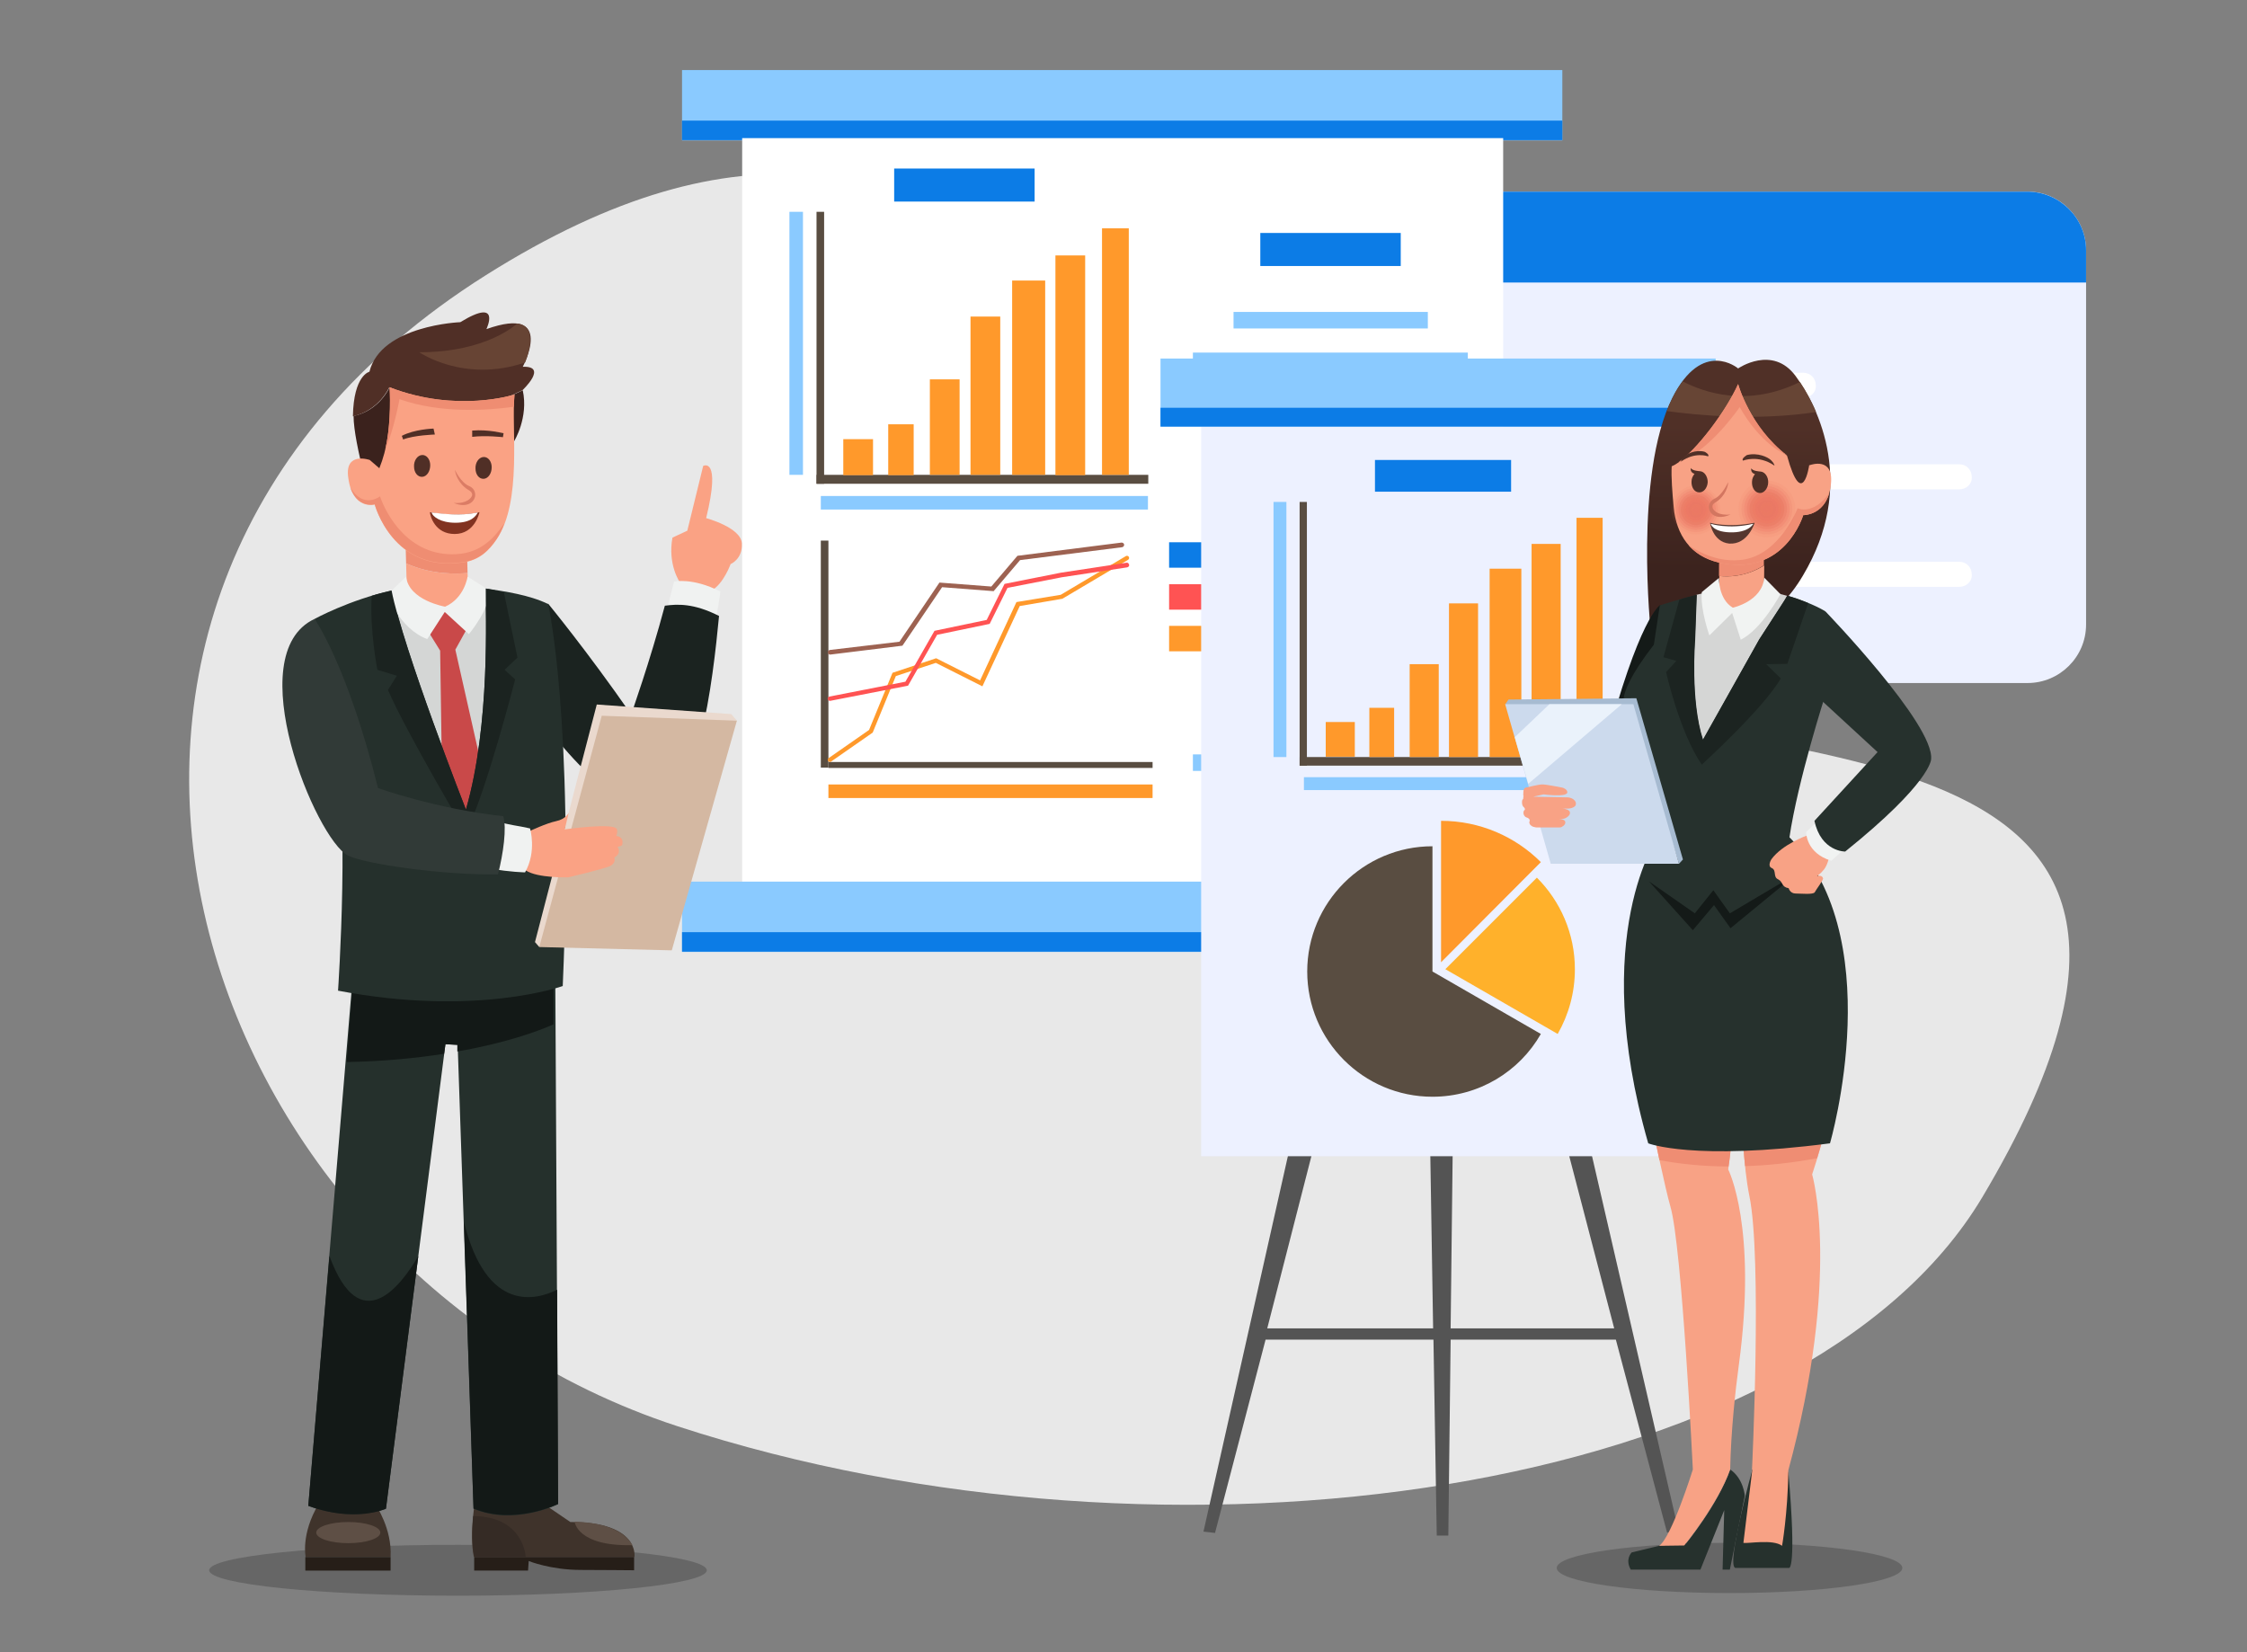 <?xml version="1.0" encoding="utf-8"?>
<!-- Generator: Adobe Illustrator 21.0.2, SVG Export Plug-In . SVG Version: 6.00 Build 0)  -->
<svg version="1.1" id="Isolation_Mode" xmlns="http://www.w3.org/2000/svg" xmlns:xlink="http://www.w3.org/1999/xlink" x="0px"
	 y="0px" viewBox="0 0 680 500" style="enable-background:new 0 0 680 500;" xml:space="preserve">
<rect x="0" y="0" width="680" height="500" fill="#808080" stroke="none"/>
<style type="text/css">
	.st0{fill:#EDF1FF;}
	.st1{fill:#0C7CE6;}
	.st2{fill:#FFFFFF;}
	.st3{fill:#E8E8E8;}
	.st4{opacity:0.2;}
	.st5{fill:#8ACAFF;}
	.st6{fill:#594D41;}
	.st7{fill:#FF992B;}
	.st8{fill:#FF5353;}
	.st9{fill:#9D6251;}
	.st10{fill:#FAA284;}
	.st11{fill:#F0F2F1;}
	.st12{fill:#1B2320;}
	.st13{fill:#3F332B;}
	.st14{fill:#261E18;}
	.st15{fill:#5E4F45;}
	.st16{fill:#352B25;}
	.st17{fill:#25302C;}
	.st18{fill:#131917;}
	.st19{fill:#D4D6D5;}
	.st20{fill:#C94949;}
	.st21{fill:#EF8D72;}
	.st22{fill:#3B221D;}
	.st23{fill:#502F26;}
	.st24{fill:#DB7C65;}
	.st25{fill:#674434;}
	.st26{fill:#823321;}
	.st27{fill:#EAD9CE;}
	.st28{fill:#D4B8A2;}
	.st29{fill:#313A37;}
	.st30{fill:#545454;}
	.st31{fill:#FFB12B;}
	.st32{fill:url(#SVGID_1_);}
	.st33{fill:#674535;}
	.st34{fill:#141A18;}
	.st35{opacity:0.2;fill:#010101;}
	.st36{fill:#F8A285;}
	.st37{fill:#26312D;}
	.st38{fill:#EF8D73;}
	.st39{fill:#D5D6D5;}
	.st40{fill:#F1F3F2;}
	.st41{fill:#1C2421;}
	.st42{opacity:0.9;}
	.st43{opacity:0;fill:#EA7460;}
	.st44{opacity:9.090909e-02;fill:#EA7460;}
	.st45{opacity:0.182;fill:#EA7460;}
	.st46{opacity:0.273;fill:#EA7460;}
	.st47{opacity:0.364;fill:#EA7460;}
	.st48{opacity:0.455;fill:#EA7460;}
	.st49{opacity:0.545;fill:#EA7460;}
	.st50{opacity:0.636;fill:#EA7460;}
	.st51{opacity:0.727;fill:#EA7460;}
	.st52{opacity:0.818;fill:#EA7460;}
	.st53{opacity:0.909;fill:#EA7460;}
	.st54{fill:#EA7460;}
	.st55{fill:#56372F;}
	.st56{fill:#503027;}
	.st57{fill:#D37660;}
	.st58{fill:#A7BBD1;}
	.st59{fill:#CCDAED;}
	.st60{fill:#EAF2FB;}
</style>
<g id="XMLID_32_">
	<g id="XMLID_33_">
		<g>
			<g id="XMLID_17_">
				<path id="XMLID_18_" class="st0" d="M631.3,75.7V189c0,9.8-8,17.7-17.7,17.7H372.1c-9.8,0-17.7-7.8-17.7-17.7V75.7
					c0-9.8,8-17.7,17.7-17.7h241.6C623.3,58,631.3,66,631.3,75.7z"/>
			</g>
		</g>
	</g>
	<g id="XMLID_34_">
		<g>
			<g id="XMLID_66_">
				<path id="XMLID_71_" class="st1" d="M631.3,75.7v9.8H354.2v-9.8c0-9.8,8-17.7,17.7-17.7h241.6C623.3,58,631.3,66,631.3,75.7z"/>
				<g id="XMLID_67_">
					<circle id="XMLID_70_" class="st1" cx="369.9" cy="73.1" r="3.7"/>
					<circle id="XMLID_69_" class="st1" cx="384.8" cy="73.1" r="3.7"/>
					<circle id="XMLID_68_" class="st1" cx="399.6" cy="73.1" r="3.7"/>
				</g>
			</g>
		</g>
	</g>
	<path id="XMLID_193_" class="st2" d="M449.5,153.5h-59.6c-0.8,0-1.2-0.6-1.2-1.2v-49c0-0.8,0.6-1.2,1.2-1.2h59.6
		c0.8,0,1.2,0.6,1.2,1.2v49C450.9,153,450.3,153.5,449.5,153.5z"/>
	<g id="XMLID_36_">
		<path id="XMLID_192_" class="st2" d="M592.9,177.6H388.7c-2.2,0-3.8-1.7-3.8-3.8l0,0c0-2.2,1.7-3.8,3.8-3.8h204.2
			c2.2,0,3.8,1.7,3.8,3.8l0,0C596.9,175.9,595.1,177.6,592.9,177.6z"/>
	</g>
	<g id="XMLID_37_">
		<path id="XMLID_190_" class="st2" d="M592.9,148.1H469c-2.2,0-3.8-1.7-3.8-3.8l0,0c0-2.2,1.7-3.8,3.8-3.8h123.9
			c2.2,0,3.8,1.7,3.8,3.8l0,0C596.9,146.4,595.1,148.1,592.9,148.1z"/>
	</g>
	<g id="XMLID_38_">
		<path id="XMLID_188_" class="st2" d="M545.7,120.4H469c-2.2,0-3.8-1.7-3.8-3.8l0,0c0-2.2,1.7-3.8,3.8-3.8h76.7
			c2.2,0,3.8,1.7,3.8,3.8l0,0C549.7,118.7,547.9,120.4,545.7,120.4z"/>
	</g>
</g>
<path id="XMLID_1_" class="st3" d="M450.8,202.7C350,149.3,302.5-14.8,147,83.3c-155.6,98.1-91.1,299.6,58,348.3
	c149.1,48.7,340.9,21.2,394.9-69.3C692,207.6,518.4,238.6,450.8,202.7z"/>
<ellipse class="st4" cx="138.6" cy="475.2" rx="75.3" ry="7.7"/>
<rect x="206.4" y="21.2" class="st5" width="266.4" height="21.3"/>
<rect x="206.4" y="36.5" class="st1" width="266.4" height="5.9"/>
<rect x="224.6" y="41.8" class="st2" width="230.3" height="227.7"/>
<rect x="247.1" y="64.1" class="st6" width="2.3" height="82.3"/>
<rect x="247.1" y="143.7" class="st6" width="100.4" height="2.7"/>
<rect x="255.2" y="132.9" class="st7" width="9" height="10.9"/>
<rect x="268.8" y="128.4" class="st7" width="7.7" height="15.4"/>
<rect x="281.4" y="114.8" class="st7" width="9" height="28.9"/>
<rect x="293.7" y="95.8" class="st7" width="9" height="47.9"/>
<rect x="306.3" y="84.9" class="st7" width="10" height="58.8"/>
<rect x="319.4" y="77.3" class="st7" width="9" height="66.5"/>
<rect x="333.5" y="69.1" class="st7" width="8.1" height="74.6"/>
<rect x="248.4" y="150.1" class="st5" width="99" height="4.1"/>
<rect x="238.9" y="64.1" class="st5" width="4.1" height="79.6"/>
<rect x="270.6" y="51" class="st1" width="42.5" height="10"/>
<rect x="381.4" y="70.5" class="st1" width="42.5" height="10"/>
<rect x="395.9" y="145.1" class="st1" width="30.8" height="8.1"/>
<rect x="248.4" y="163.6" class="st6" width="2.3" height="68.7"/>
<rect x="250.7" y="230.6" class="st6" width="98.1" height="1.8"/>
<g>
	<path class="st7" d="M251.2,230.6c-0.2,0-0.4-0.1-0.6-0.3c-0.2-0.3-0.1-0.7,0.2-0.9l12.2-8.5l7.1-17.3l13.2-4.4l13.3,6.7l11-23.7
		L321,180l19.7-11.7c0.3-0.2,0.7-0.1,0.9,0.2c0.2,0.3,0.1,0.7-0.2,0.9l-19.9,11.8l-12.9,2.2l-11.3,24.3l-14.1-7.1l-12.1,4l-7,17.1
		l-12.5,8.7C251.4,230.6,251.3,230.6,251.2,230.6z"/>
</g>
<g>
	<path class="st8" d="M251.2,212.1c-0.3,0-0.6-0.2-0.7-0.5c-0.1-0.4,0.2-0.7,0.5-0.8l23-4.5l8.8-15.4l15.8-3.3l5.4-10.9l17.1-3.4
		l19.8-3c0.4-0.1,0.7,0.2,0.8,0.6c0.1,0.4-0.2,0.7-0.6,0.8l-19.8,3l-16.4,3.2l-5.4,10.9l-15.9,3.3l-8.8,15.4l-23.6,4.6
		C251.3,212.1,251.2,212.1,251.2,212.1z"/>
</g>
<g>
	<path class="st9" d="M251.2,198.1c-0.3,0-0.6-0.3-0.7-0.6c0-0.4,0.2-0.7,0.6-0.8l21.1-2.5l12.1-17.9l15.7,1.2l7.9-9.3l31.5-4
		c0.4,0,0.7,0.2,0.8,0.6c0,0.4-0.2,0.7-0.6,0.8l-30.9,3.9l-8,9.4l-15.6-1.2l-12,17.7L251.2,198.1
		C251.2,198.1,251.2,198.1,251.2,198.1z"/>
</g>
<rect x="353.8" y="164.1" class="st1" width="20.8" height="7.7"/>
<rect x="353.8" y="176.8" class="st8" width="20.8" height="7.7"/>
<rect x="353.8" y="189.4" class="st7" width="20.8" height="7.7"/>
<rect x="250.7" y="237.4" class="st7" width="98.1" height="4.1"/>
<rect x="373.3" y="94.4" class="st5" width="58.8" height="5"/>
<rect x="361" y="106.7" class="st5" width="83.2" height="4.5"/>
<rect x="371" y="119.3" class="st5" width="63.3" height="5"/>
<rect x="389.5" y="165.9" class="st5" width="43.4" height="5"/>
<rect x="380.5" y="178.1" class="st5" width="61.5" height="4.5"/>
<rect x="387.7" y="190.8" class="st5" width="47" height="5"/>
<rect x="387.7" y="216.6" class="st5" width="47" height="5"/>
<rect x="361" y="228.3" class="st5" width="73.7" height="5"/>
<rect x="206.4" y="266.8" class="st5" width="266.4" height="21.3"/>
<rect x="206.4" y="282.1" class="st1" width="266.4" height="5.9"/>
<g>
	<path class="st10" d="M209,181.5l-3.2-5.2c0,0-3.8-5.3-2.3-13.6l4.5-2.1l4.8-19.6c0,0,5.5-3,0.9,15.8c0,0,10.5,2.8,10.8,7.6
		c0.3,4.8-3.4,6.3-3.4,6.3s-2.2,6.1-5.8,8L209,181.5z"/>
	<path class="st11" d="M216.7,187.1c1-5.3,1.3-8.1,1.3-8.1c-8.5-4.3-14-3-14-3c-0.8,2.9-1.2,4.9-2.2,8.6
		C205.7,185.1,209.1,185.7,216.7,187.1z"/>
	<path class="st12" d="M201.2,183.3c-4.5,16.9-10.2,32.9-10.2,32.9c-13.1-18.9-25.1-33.5-25.1-33.5c-7.2,4-7.4,27.1-7.4,27.1
		s19.9,32.8,38.4,35c14.3,1.7,18.9-39.5,20.7-58.4C209.9,182.5,205,182.8,201.2,183.3z"/>
	<g>
		<path class="st13" d="M118.2,471.2H92.5c0,0-1.5-7,3.9-16l17.4,0.3C113.7,455.5,118.7,462.6,118.2,471.2z"/>
		<rect x="92.4" y="471.2" class="st14" width="25.8" height="4.1"/>
		<ellipse class="st15" cx="105.4" cy="463.8" rx="9.7" ry="3.2"/>
	</g>
	<g>
		<path class="st13" d="M143.9,453.6c0,0-2,10.3-0.5,17.6H192c0,0,1.7-10.6-19.4-10.6l-13.5-9.2L143.9,453.6z"/>
		<path class="st14" d="M143.5,475.3h16.3l0.2-2.9c0,0,6.6,2.7,15.8,2.7c4.5,0,16.1,0.1,16.1,0.1v-4h-48.4V475.3z"/>
		<path class="st15" d="M173.9,460.5c0,0,0.7,7.5,17.5,7.1C191.3,467.7,189,460.9,173.9,460.5z"/>
		<path class="st16" d="M159.1,471.2c0,0-0.5-12.3-15.9-12.4c0,0-0.8,8.3,0.4,12.4H159.1z"/>
	</g>
	<path class="st17" d="M168,286.7l0.9,168.5c0,0-13.2,6.6-25.6,1.4l-4.8-140.4l-3.7-0.2l-18,140.5c0,0-9.5,4.4-23.5-0.8l14.2-169.1
		H168z"/>
	<path class="st18" d="M168.6,390.3l0.3,64.8c0,0-13.2,6.6-25.6,1.4l-2.9-86.7C147.3,397.6,162.4,393.4,168.6,390.3z"/>
	<path class="st18" d="M99.7,380.1c9.3,25.3,21.6,9.1,26.9,0l-9.8,76.5c0,0-9.5,4.3-23.5-0.9L99.7,380.1z"/>
	<path class="st18" d="M107.6,286.7h59.9V310c-5,2.2-14.7,5.7-29.1,8.2l0-2l-3.6-0.2l-0.4,2.9c-8.4,1.3-18.2,2.3-29.5,2.5
		L107.6,286.7z"/>
	<path class="st19" d="M116.8,180.1c9.1-2,20.4-3.2,32-1.3c-0.1,7.6-0.3,40.3-7.7,66.3C141,245,120.1,197.5,116.8,180.1z"/>
	<polygon class="st20" points="141.9,189.2 137.8,196.6 147.9,241.4 141,250.4 133.9,243.9 133.2,196.9 129.6,191.1 134.7,183.6 	
		"/>
	<g>
		<path class="st10" d="M141.5,173.4l0.3,11.2l-18.5,0.5l-0.4-14.6C130.7,174,138.3,173.7,141.5,173.4z"/>
		<path class="st21" d="M122.9,170.5l-0.3-11.2l18.5-0.5l0.4,14.6C138.3,173.7,130.7,174,122.9,170.5z"/>
	</g>
	<path class="st17" d="M95.2,187.3c0,0,10.6-5.8,23.4-8.6C121.9,196.2,141,245,141,245c7.5-26,5.9-59.4,6-66.9
		c5.9,0.9,13.1,1.9,18.9,4.7c0,0,7.9,35.3,4.4,115.6c0,0-26.1,9.4-68,1.4c0,0,3.9-56.3-1.5-78.3C100.8,221.5,96.9,201.1,95.2,187.3z
		"/>
	<path class="st11" d="M141.5,174.5c0,0-0.9,6.5-6.8,9.1c0,0-11-1.9-11.8-9.1l-5.6,5.4c0,0,3.4,10.3,12,13.5l5.3-8.2l7.3,6.7
		c0,0,6.7-8,6.1-13.3L141.5,174.5z"/>
	<path class="st12" d="M152.7,202.7l3.2,2.9c0,0-8.7,34-14.9,46.4c0,0-17.9-30.1-23.6-43.2l2.7-4.3l-5.9-1.8c0,0-2.4-12.4-1.7-22.4
		c1.9-0.6,4-1.1,6-1.6C121.9,196.2,141,245,141,245c7.5-26,5.9-59.4,6-66.9c1.7,0.3,3.6,0.7,5.5,1.2l4.1,19.7L152.7,202.7z"/>
	<path class="st18" d="M103.7,255.7c0,0,6.9-21.3,2.3-30.1l-3.4,9L103.7,255.7z"/>
	<g>
		<path class="st22" d="M117.9,117.2c0,0,17.9,8.5,22.2,8c4.3-0.5,18.1-7.1,18.1-7.1c1.8,8.3-2.6,15.4-2.6,15.4l-38.8,9l-6.5,1.7
			c-1.8-7-3.3-14.2-3.3-18.3C114.9,124.2,117.9,117.2,117.9,117.2z"/>
		<path class="st23" d="M111.8,112.5c3.5-14.1,27.5-15,27.5-15c12.6-7.7,7.9,2.1,7.9,2.1c21.1-7.5,11,11.4,11,11.4
			c7.8-0.3-0.1,7.1-0.1,7.1s-13.8,6.6-18.1,7.1c-4.3,0.5-22.2-8-22.2-8s-3,7-11,8.8C107,113.5,111.8,112.5,111.8,112.5z"/>
		<path class="st10" d="M111.9,139.2l2.9,2.5c0.6-1.5,1.1-3,1.5-4.5c2.4-8.9,1.6-20,1.6-20c20.4,7.9,37.8,2.2,37.8,2.2
			c-1,10.1,2.4,32.3-5.4,43.8c-2.3,3.4-5.2,6.3-10.1,7c-21.3,3.3-26.8-17.5-26.8-17.5s-6.7,1.8-8-8.1
			C104.2,136.5,111.9,139.2,111.9,139.2z"/>
		<path class="st21" d="M120.9,120.8c0,0-1.7,9.4-4.3,15.1c2-8.5,1.3-18.7,1.3-18.7c20.4,7.9,37.8,2.2,37.8,2.2
			c-0.1,1.1-0.1,2.4-0.2,3.7C147.6,124.2,133.4,125.2,120.9,120.8z"/>
		<path class="st23" d="M143.9,141.8c0,1.8,1.1,3.2,2.5,3.1c1.4-0.1,2.4-1.7,2.4-3.5c0-1.8-1.1-3.2-2.5-3.1
			C144.9,138.4,143.8,140,143.9,141.8z"/>
		<path class="st23" d="M125.3,141.2c0,1.8,1.1,3.2,2.5,3.1c1.4-0.1,2.4-1.7,2.4-3.5c0-1.8-1.1-3.2-2.5-3.1
			C126.3,137.8,125.2,139.4,125.3,141.2z"/>
		<g>
			<path class="st24" d="M137.3,152.2c4.1,1.7,6.3-0.3,6.5-2.2c0.1-1.3-0.6-2.4-1.8-2.9c-2.5-1-4.3-4.8-4.3-4.9l0,0
				c0,0.9,0.9,4.2,4.1,6.1c0.7,0.4,1.1,0.8,1.1,1.5C142.7,150.8,141.1,152.5,137.3,152.2L137.3,152.2z"/>
		</g>
		<g>
			<path class="st23" d="M152.2,132.3l0.2-1.2c-0.3,0-4.5-1.2-9.5-0.8l0,1.9C147,131.7,152.2,132.3,152.2,132.3z"/>
		</g>
		<g>
			<path class="st23" d="M122,133c3.3-1.3,9.5-1.5,9.6-1.5l-0.4-1.8c-0.2,0-5.8,0.2-9.6,2.2L122,133z"/>
		</g>
		<path class="st25" d="M156.5,97.9c0,0-8.9,8.7-29.6,8.7c0,0,13.5,9.4,32,3.1C158.9,109.8,163.6,98.6,156.5,97.9z"/>
		<path class="st21" d="M115,150.2c1.8,5.3,8.6,18.3,23.1,17.5c7.9-0.4,11.9-5.6,14.5-9.3c-0.6,1.7-1.4,3.3-2.3,4.7
			c-2.3,3.4-5.2,6.3-10.1,7c-21.3,3.3-26.8-17.5-26.8-17.5s-5.1,1.4-7.4-5.1C110,154.2,115,150.2,115,150.2z"/>
		<g>
			<path class="st26" d="M130.1,155c0,0,7.7,1.6,15,0c0,0-1.3,6.6-7.5,6.6C131.7,161.6,130.2,156.3,130.1,155z"/>
			<path class="st2" d="M137.8,158.2c4.8,0,6.2-2,6.8-3.1c-5.6,1.1-10.1,0.4-14,0C130.9,156.3,133.3,158.2,137.8,158.2z"/>
		</g>
	</g>
	<g>
		<polygon class="st27" points="163.2,286.6 161.9,285.1 180.6,213.2 221.3,216.1 223,218.1 		"/>
		<polygon class="st28" points="182.1,216.6 163.2,286.6 203.3,287.6 223,218.1 		"/>
	</g>
	<path class="st10" d="M154.7,256.1l5.6-4.6c0,0,5.1-2.4,8-3c2.9-0.6,3.8-2.5,3.8-2.5l-1.2,5c0,0,15.3-2.2,15.8,0c0,0,0.3,0.7-0.2,2
		c0,0,2.4,0,1.8,2.7c0,0,0.1,0.2-1.4,0.6c0,0,1.4,1.9-1,3.2c0,0,0.7,1.6-1.3,2.6c-2,0.9-12.6,3.4-12.6,3.4s-9.3,0.3-12.9-2.1
		L154.7,256.1z"/>
	<path class="st11" d="M160.4,250.7c-3.9-0.9-5.8-0.9-9.8-2.1c-0.9,6.3-1,6.8-1.8,14.3c5.3,1,10.1,1.1,10.1,1.1
		C162.5,257.6,160.4,250.7,160.4,250.7z"/>
	<path class="st29" d="M152.3,247c-20.3-2.2-37.9-8.5-37.9-8.5c-9.3-37.3-19.2-51.2-19.2-51.2c-22.9,10.7,0.5,66.8,10.1,71.6
		c5.2,2.6,29.1,6,45.4,5.7C152.3,258.4,153.4,250.5,152.3,247z"/>
</g>
<g>
	<g>
		<path class="st30" d="M504.5,463.8l3.5-0.4l-35.3-152.9h-74.1l-34.4,153l3.5,0.4l15.3-58.5h50.8l1,59.3h3.5l0.7-59.3H489
			L504.5,463.8z M383.5,402l22.1-86.2h26.7l1.4,86.2H383.5z M439,402l1-86.2h26l22.5,86.2H439z"/>
		<rect x="363.5" y="129.1" class="st0" width="145.2" height="220.8"/>
		<g>
			<path class="st31" d="M471.4,312.9c3.3-5.8,5.2-12.4,5.2-19.6c0-10.8-4.4-20.6-11.5-27.7l-27.7,27.7L471.4,312.9z"/>
			<path class="st6" d="M433.5,294v-37.9c-20.9,0-37.9,17-37.9,37.9c0,20.9,17,37.9,37.9,37.9c14,0,26.3-7.6,32.8-19L433.5,294z"/>
			<path class="st7" d="M466.3,260.9c-7.7-7.7-18.4-12.5-30.2-12.5v42.8L466.3,260.9z"/>
		</g>
		<rect x="351.2" y="108.5" class="st5" width="168" height="20.6"/>
		<rect x="351.2" y="123.4" class="st1" width="168" height="5.7"/>
		<g>
			<rect x="393.3" y="151.9" class="st6" width="2.2" height="79.8"/>
			<rect x="393.3" y="229.1" class="st6" width="97.4" height="2.6"/>
			<rect x="401.2" y="218.5" class="st7" width="8.8" height="10.5"/>
			<rect x="414.4" y="214.2" class="st7" width="7.5" height="14.9"/>
			<rect x="426.6" y="201" class="st7" width="8.8" height="28.1"/>
			<rect x="438.5" y="182.6" class="st7" width="8.8" height="46.5"/>
			<rect x="450.8" y="172.1" class="st7" width="9.6" height="57"/>
			<rect x="463.5" y="164.6" class="st7" width="8.8" height="64.5"/>
			<rect x="477.1" y="156.7" class="st7" width="7.9" height="72.4"/>
			<rect x="394.6" y="235.2" class="st5" width="96.1" height="3.9"/>
			<rect x="385.4" y="151.9" class="st5" width="3.9" height="77.2"/>
		</g>
		<rect x="416.1" y="139.2" class="st1" width="41.2" height="9.6"/>
	</g>
</g>
<g>
	<g>
		
			<linearGradient id="SVGID_1_" gradientUnits="userSpaceOnUse" x1="-3440.347" y1="128.899" x2="-3439.751" y2="172.379" gradientTransform="matrix(-1 0 0 1 -2913.731 0)">
			<stop  offset="0" style="stop-color:#503027"/>
			<stop  offset="1" style="stop-color:#3C231E"/>
		</linearGradient>
		<path class="st32" d="M499.6,191.5c0,0-5.2-47.8,6.5-71.1c9.1-18.1,19.9-8.9,19.9-8.9s10.4-7.2,17.4,2.3c7,9.5,18.5,33.1,2.2,60.4
			C529.5,201.6,499.6,191.5,499.6,191.5z"/>
		<path class="st33" d="M549.6,124.7c-1.5-3.6-3.3-6.7-4.9-9.1c-15.7,7.7-28.8,3.3-35.5-0.2c-1,1.4-2.1,3-3.1,5.1
			c-0.6,1.2-1.2,2.6-1.7,3.9C514,125.7,531.7,127.4,549.6,124.7z"/>
	</g>
	<path class="st34" d="M502.4,183.1c0,0-6.4,3.5-17,44.2l11.8,1.3C497.2,228.6,508.4,187.4,502.4,183.1z"/>
	<ellipse class="st35" cx="523.4" cy="474.5" rx="52.3" ry="7.6"/>
	<g>
		<path class="st36" d="M555.5,326.6h-28.7c0.2,12.3,0.8,26.5,2.6,35.3c3.9,18.9,0.8,82.8,0.8,82.8l10.9,0.6
			c16.2-59.6,7.3-89.9,7.3-89.9C551.8,345.1,554.1,335.4,555.5,326.6z"/>
	</g>
	<g>
		<path class="st37" d="M530.3,444.8c0,0-8.1,29.2-5.1,29.7h16.2c0,0,2.4,0.9-0.2-29.1l-5.9-0.7L530.3,444.8z"/>
		<path class="st36" d="M530.3,444.7l-2.7,22.2c1.4,0.3,8.9-1.2,11.7,0.9c0,0,1.7-9.6,1.9-22.5l-5-7.3L530.3,444.7z"/>
	</g>
	<g>
		<path class="st36" d="M524.2,326.6h-27.1c3.4,16.9,6.9,33.3,8.4,38.5c3.5,11.9,6.8,79.6,6.8,79.6h11.3c0.2-11.3,1.6-24.2,2.6-31.5
			c5.7-42-3.2-59.3-3.2-59.3C524.4,345,524.6,335.4,524.2,326.6z"/>
	</g>
	<path class="st38" d="M555.5,326.6h-28.7c0.1,8.5,0.5,18.3,1.3,26.3c6.6-0.2,13.9-0.9,21.8-2.4C552.5,342,554.3,334.2,555.5,326.6z
		"/>
	<path class="st38" d="M524.2,326.6h-27.1c1.8,8.9,3.6,17.5,5.1,24.5c5.5,1,12.5,1.9,20.9,1.9C524.4,344.4,524.6,335.1,524.2,326.6z
		"/>
	<g>
		<path class="st37" d="M523.6,444.7c-3.7,10.6-13.2,22.2-13.2,22.2l-8.3,0.9l-8.3,2c0,0-2.1,2-0.3,5.2h21.1l7.2-18l-0.5,18h2.2
			l4.5-22.2C528.1,452.7,527.6,447.4,523.6,444.7z"/>
		<path class="st36" d="M523.6,444.7l-5.3-4.8l-6,4.8c0,0-6.4,20.5-10.2,23.1l7.6-0.1C509.7,467.7,519.9,455.2,523.6,444.7z"/>
	</g>
	<path class="st37" d="M501.9,253c0,0-21.3,29.6-3.1,93c0,0,13.6,5.4,55,0c0,0,18.7-64-13.5-93.8L501.9,253z"/>
	<g>
		<path class="st39" d="M515.2,227.5l18.6-33.6l7-13.6c-11-3.2-20.6-2.1-27.4-0.3l-2,13.6C511.3,193.6,511.3,215.7,515.2,227.5z"/>
		<g>
			<g>
				<path class="st36" d="M520.3,174.3l0,11.1l13.5,0.1l0.1-14.4C528.2,174.7,522.6,174.6,520.3,174.3z"/>
				<path class="st38" d="M533.8,171.1l0-11.1l-13.5-0.1l-0.1,14.4C522.6,174.6,528.2,174.7,533.8,171.1z"/>
			</g>
			<path class="st37" d="M541,180.3l-8.6,13.2l-17.1,30.4c-3.9-11.8-2.4-30.2-2.4-30.2l0.5-13.7c-6.8,1.8-11.1,3.2-11.1,3.2
				l-1.8,11.9c-7,9-9.1,14.2-9.2,16.8c-0.1,5.9,6.5,11.1,6.5,11.1l4,30.1c23.3,9.1,39.7,0.5,39.7,0.5c2.6-17.6,10.9-43.3,10.9-43.3
				V185C548.9,182.9,544.6,181.4,541,180.3z"/>
			<path class="st40" d="M520.2,174.9c0,0-0.2,6.4,4.2,9c0,0,8.9-1.9,9.5-9.1l4.9,5c0,0-5.6,10.6-12,13.8l-2.6-8.1l-6.9,6.8
				c0,0-2.8-7.9-2.3-13.1L520.2,174.9z"/>
			<path class="st41" d="M507.3,200l-3.1,3.4c0,0,4.1,18.3,10.8,28c0,0,18.8-17.1,23.9-26.1l-4.4-4.3l6.4-0.1l6.3-18.4
				c-2.1-0.9-4.2-1.7-6.3-2.2l-8.5,13.2l-17,30.4c-3.9-11.8-2.4-30.2-2.4-30.2l0.5-13.7c-2,0.5-3.8,0.9-5.3,1.5l-4.8,17.4L507.3,200
				z"/>
		</g>
	</g>
	<polygon class="st34" points="499,266.7 512.9,276.4 518.5,269.4 523.5,276.4 543.9,264.3 523.7,280.9 518.7,273.9 512.3,281.5 	
		"/>
	<g>
		<path class="st36" d="M547.9,140.7l-0.4,0.1l0,0c0,0-2,14-6.7-2.9c-11.3-8.6-14.8-21.6-14.8-21.6c-4.3,9.5-14.7,22.7-20.1,24.8
			c-0.2,3.2,0.2,8.1,0.6,12.4c0.8,8.5,5.2,14.7,13.5,16.7c20.1,4.7,25.7-14.3,25.7-14.3s7.5,0.2,8.4-9.6
			C554.9,138.2,547.9,140.7,547.9,140.7z"/>
		<path class="st38" d="M526.5,123.2c0,0,5.4,10.5,14.3,14.6c-11.3-8.7-14.8-21.6-14.8-21.6c-3.8,8.4-12.5,19.8-18.1,23.7
			C511.8,138.5,518.5,134.3,526.5,123.2z"/>
		<path class="st38" d="M544,153.8c0,0-5.4,14.1-16.7,15.6c-6.9,0.9-12.7-2-16.3-4.4c2.2,2.5,5.2,4.3,9,5.2
			c20.1,4.7,25.7-14.3,25.7-14.3s6,0.1,7.9-6.7C548.7,156.1,544,153.8,544,153.8z"/>
		<g class="st42">
			
				<ellipse transform="matrix(5.532373e-03 -1 1 5.532373e-03 356.098 666.77)" class="st43" cx="513.3" cy="154.3" rx="8.1" ry="8.1"/>
			
				<ellipse transform="matrix(5.530125e-03 -1 1 5.530125e-03 356.099 666.77)" class="st44" cx="513.3" cy="154.3" rx="7.4" ry="7.4"/>
			
				<ellipse transform="matrix(5.527306e-03 -1 1 5.527306e-03 356.1 666.77)" class="st45" cx="513.3" cy="154.3" rx="6.7" ry="6.7"/>
			
				<ellipse transform="matrix(5.523814e-03 -1 1 5.523814e-03 356.102 666.771)" class="st46" cx="513.3" cy="154.3" rx="6" ry="6"/>
			
				<ellipse transform="matrix(5.519375e-03 -1 1 5.519375e-03 356.104 666.772)" class="st47" cx="513.3" cy="154.3" rx="5.3" ry="5.3"/>
			
				<ellipse transform="matrix(5.513546e-03 -1 1 5.513546e-03 356.107 666.773)" class="st48" cx="513.3" cy="154.3" rx="4.6" ry="4.6"/>
			
				<ellipse transform="matrix(5.505551e-03 -1 1 5.505551e-03 356.111 666.774)" class="st49" cx="513.3" cy="154.3" rx="3.8" ry="3.8"/>
			
				<ellipse transform="matrix(5.493905e-03 -1 1 5.493905e-03 356.117 666.776)" class="st50" cx="513.3" cy="154.3" rx="3.1" ry="3.1"/>
			
				<ellipse transform="matrix(5.475373e-03 -1 1 5.475373e-03 356.127 666.779)" class="st51" cx="513.3" cy="154.3" rx="2.4" ry="2.4"/>
			
				<ellipse transform="matrix(5.441279e-03 -1 1 5.441279e-03 356.144 666.784)" class="st52" cx="513.3" cy="154.3" rx="1.7" ry="1.7"/>
			
				<ellipse transform="matrix(5.357835e-03 -1 1 5.357835e-03 356.187 666.797)" class="st53" cx="513.3" cy="154.3" rx="1" ry="1"/>
			
				<ellipse transform="matrix(5.980068e-03 -1 1 5.980068e-03 355.868 666.699)" class="st54" cx="513.3" cy="154.3" rx="0.3" ry="0.3"/>
		</g>
		<g class="st42">
			
				<ellipse transform="matrix(5.511821e-03 -1 1 5.511821e-03 377.762 687.89)" class="st43" cx="534.7" cy="154" rx="9.4" ry="9.4"/>
			
				<ellipse transform="matrix(5.509658e-03 -1 1 5.509658e-03 377.764 687.89)" class="st44" cx="534.7" cy="154" rx="8.6" ry="8.6"/>
			
				<ellipse transform="matrix(5.509762e-03 -1 1 5.509762e-03 377.764 687.89)" class="st45" cx="534.7" cy="154" rx="7.7" ry="7.7"/>
			
				<ellipse transform="matrix(5.509892e-03 -1 1 5.509892e-03 377.763 687.89)" class="st46" cx="534.7" cy="154" rx="6.9" ry="6.9"/>
			
				<ellipse transform="matrix(5.510056e-03 -1 1 5.510056e-03 377.763 687.89)" class="st47" cx="534.7" cy="154" rx="6.1" ry="6.1"/>
			
				<ellipse transform="matrix(5.510273e-03 -1 1 5.510273e-03 377.763 687.89)" class="st48" cx="534.7" cy="154" rx="5.3" ry="5.3"/>
			
				<ellipse transform="matrix(5.510570e-03 -1 1 5.510570e-03 377.763 687.89)" class="st49" cx="534.7" cy="154" rx="4.4" ry="4.4"/>
			
				<ellipse transform="matrix(5.511002e-03 -1 1 5.511002e-03 377.763 687.89)" class="st50" cx="534.7" cy="154" rx="3.6" ry="3.6"/>
			
				<ellipse transform="matrix(5.511689e-03 -1 1 5.511689e-03 377.762 687.89)" class="st51" cx="534.7" cy="154" rx="2.8" ry="2.8"/>
			
				<ellipse transform="matrix(5.512955e-03 -1 1 5.512955e-03 377.762 687.89)" class="st52" cx="534.7" cy="154" rx="2" ry="2"/>
			
				<ellipse transform="matrix(5.516051e-03 -1 1 5.516051e-03 377.76 687.89)" class="st53" cx="534.7" cy="154" rx="1.1" ry="1.1"/>
			
				<ellipse transform="matrix(6.173598e-03 -1 1 6.173598e-03 377.409 687.786)" class="st54" cx="534.7" cy="154" rx="0.3" ry="0.3"/>
		</g>
		<g>
			<path class="st55" d="M517.5,158.2c0,0,5.2,1.6,13.5,0c0,0-2,6.7-7.7,6.3C518.3,164,517.5,158.2,517.5,158.2z"/>
			<path class="st2" d="M517.7,158.5c0,0,5.4,1.8,12.9,0c0,0-1.3,2.8-7.2,2.6C518.2,160.9,517.7,158.5,517.7,158.5z"/>
		</g>
		<path class="st56" d="M516.9,138.1c0,0-3.9-1.5-8.2,1.6c0,0,0-0.5,0.8-1.4c0.9-0.9,3.5-2.3,6.3-1.6
			C515.8,136.6,517.5,137.6,516.9,138.1z"/>
		<path class="st56" d="M527.5,139.4c0,0,4.5-1.9,9.5,1.5c0,0,0-0.6-1-1.6c-1-1-4.1-2.4-7.3-1.6
			C528.8,137.6,526.8,138.8,527.5,139.4z"/>
		<g>
			<path class="st57" d="M523.7,155.7c-4,1.8-6.3,0-6.5-1.9c-0.2-1.2,0.5-2.4,1.7-2.9c2.4-1.1,4-4.9,4.1-5l0,0
				c0,0.9-0.7,4.2-3.8,6.1c-0.7,0.4-1.1,0.9-1,1.5C518.4,154.5,520,156.1,523.7,155.7L523.7,155.7z"/>
		</g>
		<path class="st56" d="M532.8,142.7c0,0-2.5-0.1-2.8-1c0,0-0.4,1.3,1.1,1.8c-0.5,0.6-0.9,1.4-0.9,2.3c-0.1,1.8,0.9,3.3,2.3,3.4
			c1.3,0.1,2.5-1.3,2.6-3.1C535.2,144.3,534.1,142.8,532.8,142.7z"/>
		<path class="st56" d="M514.5,142.6c0,0-2.5-0.1-2.8-1c0,0-0.4,1.3,1.1,1.8c-0.5,0.6-0.9,1.4-0.9,2.3c-0.1,1.8,0.9,3.3,2.3,3.3
			c1.3,0.1,2.5-1.3,2.6-3.1C516.8,144.2,515.8,142.7,514.5,142.6z"/>
	</g>
	<g>
		<polygon class="st58" points="455.5,213.2 456.5,211.7 495.2,211.3 509.3,260.1 508.1,261.4 493.3,214.3 		"/>
		<polygon class="st59" points="455.5,213.1 494.3,213.1 508.1,261.4 469.3,261.4 		"/>
		<path class="st36" d="M474.2,241.3H474c0,0-9.1-0.2-10-0.2l3.1-0.7c0,0,6.8,0.9,7.2-0.5v-0.2c0-0.7-1-1.3-1.7-1.4c0,0-0.1,0-0.1,0
			s-4.9-1-5.9-0.9c-1,0-4.6,0.9-4.6,0.9c-0.7,0-1,0.7-1,1.5v0.2c0,0.4-0.1,0.7,0.1,1c0,0-0.1,0-0.1,0c0.1,0.2-0.1,0.7-0.1,0.7l0.2,0
			c-0.4,0.2-0.5,0.5-0.5,1v0.2c0,0.6,0.2,1.2,0.7,1.5c0,0-0.1,0-0.1,0c0.5,0.4,0.2,0.7,0.2,0.7l0,0c-0.1,0.1-0.3,0.3-0.3,0.4
			c-0.2,0.6,0,1.2,0.4,1.6c0.2,0.2,0.5,0.3,0.8,0.4c0.6,0.3,0.7,0.7,0.6,1c0,0.1-0.1,0.2-0.1,0.3c0,0.4,0.2,0.8,0.5,1
			c0.4,0.4,1,0.5,1.6,0.6c0.4,0,0.8,0,1.2,0c1.5,0,3,0,4.6,0c0.4,0,1,0,1.4,0c0.6,0,1.6-0.8,1.6-1.4v-0.2c0-0.7-1.3-1-1.8-1h1.1
			c0.7,0,2.1-0.9,2.1-1.7v-0.2c0-0.8-1.5-1.2-2.2-1.2h1.7c0.8,0,2.3-0.5,2.3-1.3v-0.5C476.5,241.7,475.1,241.3,474.2,241.3z"/>
		<polygon class="st60" points="462.5,237.2 458.4,223.1 468.9,213.1 490.8,213.1 		"/>
	</g>
	<g>
		<path class="st36" d="M546.7,252.9c0,0-7.3,2.6-10.6,7.1c0,0-1.4,2.1,0.1,2.7c1.5,0.7,0.3,2.7,1.9,3.4c1.6,0.8,0.9,2.3,3.2,2.7
			c0,0,0.4,1.6,2.1,1.6c1.6,0,5.4,0.4,5.8-0.4c0.4-0.8,2.7-3.8,2.5-4.2c-0.1-0.4-0.5-1-1.8-0.7c0,0,1.1-0.7,2.1-2
			c1-1.2,1.6-3.8,1.6-3.8l0.4-7L546.7,252.9z"/>
		<g>
			<path class="st40" d="M551.9,246.6l-5.3,5.2c0,0-0.2,6.3,7.6,8.7l4.1-3.7L551.9,246.6z"/>
			<path class="st37" d="M552.4,185c0,0,33.1,34.3,32,44.8c0,0,0,7-26,27.9c0,0-7.3,0.1-9.3-9.3l19.1-20.8l-17.8-16.4
				C550.4,211.2,545.6,194.3,552.4,185z"/>
		</g>
	</g>
</g>
</svg>
